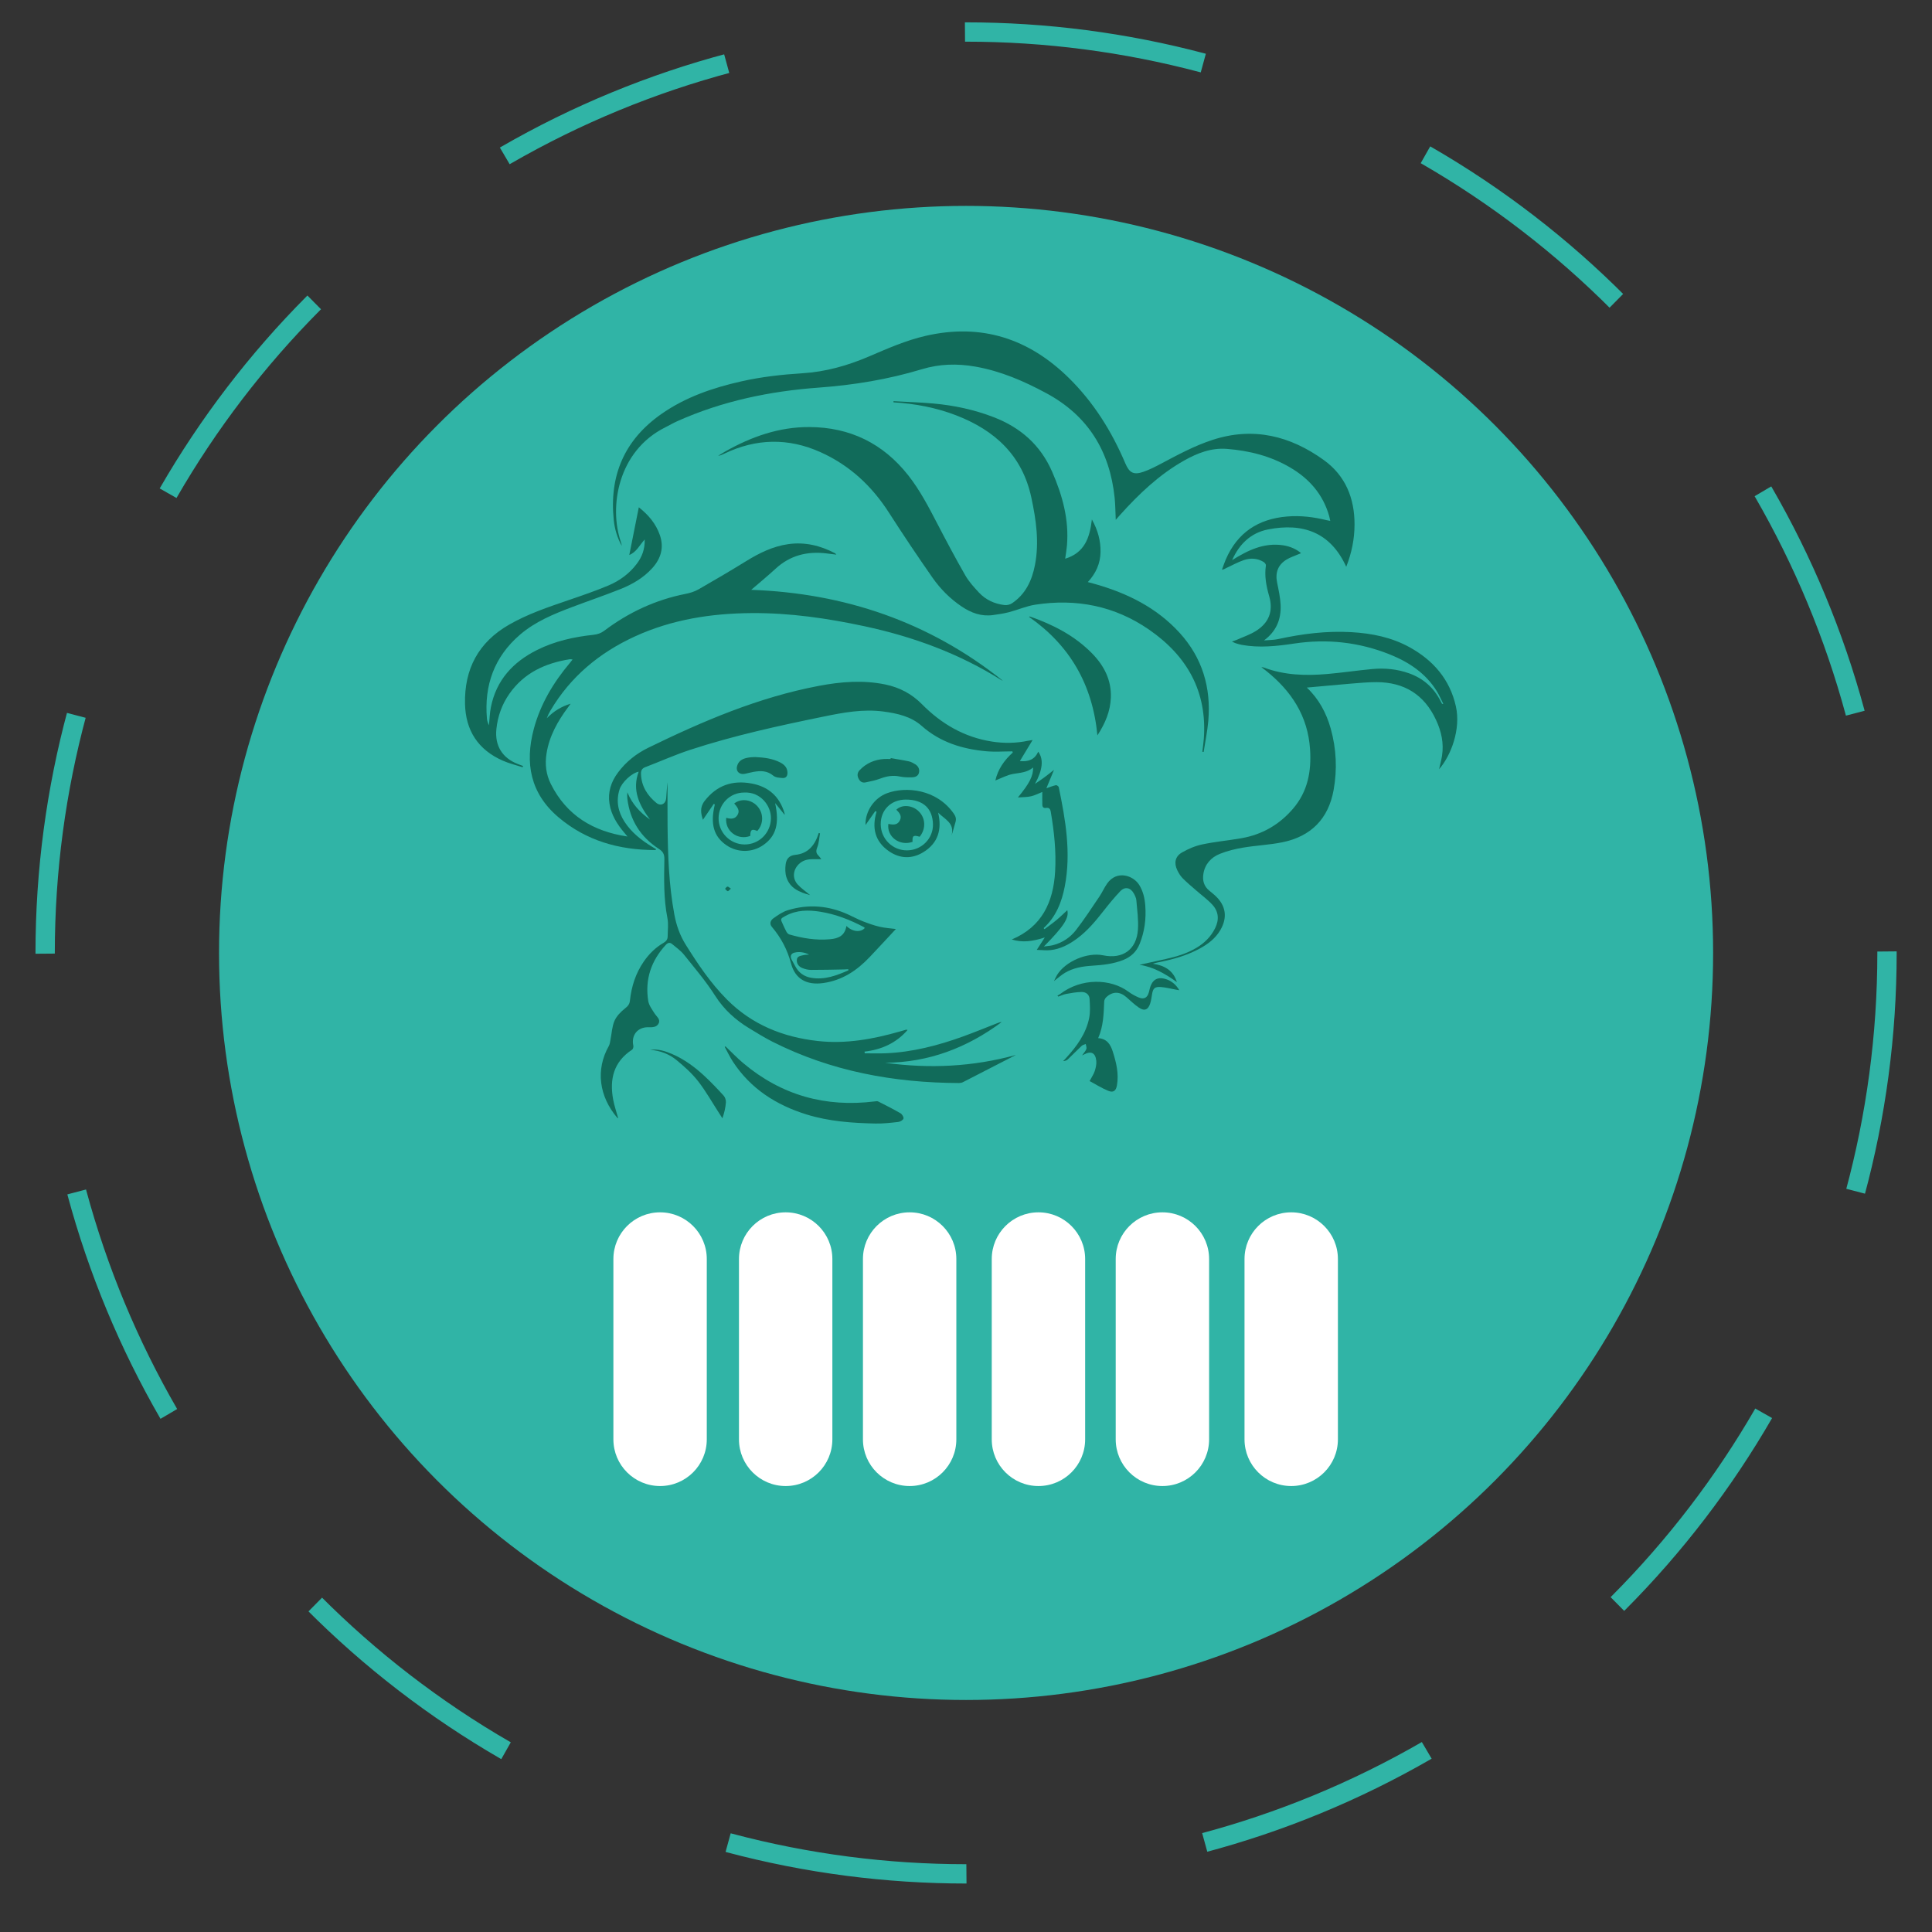 <?xml version="1.0" encoding="utf-8"?>
<!-- Generator: Adobe Illustrator 17.0.1, SVG Export Plug-In . SVG Version: 6.00 Build 0)  -->
<!DOCTYPE svg PUBLIC "-//W3C//DTD SVG 1.1//EN" "http://www.w3.org/Graphics/SVG/1.1/DTD/svg11.dtd">
<svg version="1.1" id="Layer_1" xmlns="http://www.w3.org/2000/svg" xmlns:xlink="http://www.w3.org/1999/xlink" x="0px" y="0px"
	 width="100px" height="100px" viewBox="0 0 100 100" enable-background="new 0 0 100 100" xml:space="preserve">
<rect x="0" y="0" width="100" height="100" fill="#333333" stroke="none"/>
<circle fill="#30B4A6" cx="50.004" cy="49.324" r="38.667"/>
<g>
	<path fill="#116B5A" d="M52.585,54.603c-0.912,0.47-1.824,0.94-2.738,1.407c-0.062,0.032-0.139,0.048-0.209,0.048
		c-3.372-0.014-6.618-0.606-9.653-2.138c-0.415-0.21-0.812-0.457-1.21-0.699c-0.711-0.431-1.303-0.967-1.761-1.685
		c-0.476-0.746-1.056-1.427-1.61-2.12c-0.17-0.212-0.403-0.375-0.615-0.552c-0.111-0.093-0.219-0.076-0.323,0.037
		c-0.764,0.827-1.092,1.796-0.913,2.91c0.037,0.228,0.199,0.441,0.328,0.645c0.102,0.162,0.314,0.295,0.213,0.51
		c-0.099,0.211-0.332,0.209-0.539,0.204c-0.55-0.012-0.893,0.413-0.774,0.951c0.014,0.065-0.015,0.18-0.063,0.211
		c-0.956,0.622-1.175,1.524-0.982,2.576c0.06,0.326,0.171,0.642,0.26,0.968c-0.014-0.005-0.036-0.007-0.046-0.019
		c-0.942-1.105-1.13-2.489-0.439-3.713c0.054-0.095,0.065-0.216,0.087-0.327c0.066-0.326,0.078-0.674,0.206-0.973
		c0.105-0.246,0.32-0.467,0.535-0.638c0.152-0.122,0.245-0.214,0.267-0.42c0.078-0.726,0.296-1.409,0.716-2.017
		c0.273-0.395,0.608-0.727,1.024-0.968c0.134-0.078,0.211-0.176,0.212-0.327c0.002-0.319,0.048-0.648-0.013-0.956
		c-0.199-1.011-0.175-2.03-0.157-3.048c0.004-0.257-0.072-0.394-0.29-0.535c-0.938-0.609-1.491-1.474-1.626-2.593
		c-0.013-0.107-0.011-0.216,0.001-0.332c0.24,0.594,0.648,1.043,1.17,1.409c-0.556-0.742-0.94-1.523-0.585-2.476
		c-0.359,0.065-0.877,0.551-0.993,0.925c-0.186,0.599-0.073,1.152,0.261,1.667c0.361,0.557,0.87,0.954,1.429,1.295
		c0.068,0.041,0.135,0.082,0.214,0.129c-0.027,0.02-0.041,0.04-0.056,0.04c-1.865-0.003-3.573-0.477-5.017-1.706
		c-1.444-1.229-1.737-2.793-1.268-4.557c0.344-1.292,1.015-2.409,1.869-3.424c0.041-0.049,0.08-0.1,0.139-0.175
		c-0.063-0.008-0.102-0.022-0.138-0.016c-1.27,0.199-2.37,0.702-3.132,1.788c-0.384,0.547-0.604,1.162-0.673,1.825
		c-0.091,0.865,0.307,1.503,1.118,1.815c0.087,0.033,0.174,0.065,0.261,0.098c-0.007,0.022-0.014,0.043-0.021,0.065
		c-0.342-0.111-0.697-0.195-1.025-0.339c-1.275-0.561-1.928-1.557-1.957-2.944c-0.039-1.799,0.693-3.181,2.271-4.09
		c0.972-0.561,2.028-0.913,3.083-1.274c0.695-0.238,1.392-0.475,2.069-0.76c0.575-0.242,1.078-0.609,1.462-1.115
		c0.272-0.358,0.428-0.757,0.416-1.267c-0.27,0.297-0.425,0.653-0.798,0.803c0.165-0.826,0.327-1.638,0.492-2.466
		c-0.022,0.006-0.003-0.005,0.003,0c0.49,0.385,0.885,0.846,1.089,1.443c0.22,0.641,0.053,1.205-0.389,1.697
		c-0.458,0.51-1.039,0.847-1.665,1.096c-0.818,0.326-1.652,0.609-2.475,0.92c-0.963,0.363-1.917,0.754-2.709,1.433
		c-1.332,1.143-1.862,2.614-1.715,4.345c0.01,0.119,0.053,0.236,0.105,0.347c0.032-0.312,0.039-0.629,0.1-0.935
		c0.279-1.402,1.144-2.34,2.391-2.963c0.918-0.459,1.904-0.676,2.916-0.785c0.209-0.023,0.385-0.079,0.558-0.209
		c1.257-0.947,2.65-1.6,4.2-1.907c0.233-0.046,0.473-0.117,0.677-0.234c0.834-0.476,1.662-0.965,2.479-1.468
		c0.676-0.417,1.375-0.762,2.171-0.875c0.863-0.122,1.663,0.074,2.424,0.472c0.017,0.009,0.027,0.03,0.063,0.071
		c-0.198-0.025-0.367-0.047-0.537-0.067c-0.984-0.113-1.861,0.109-2.605,0.795c-0.41,0.378-0.843,0.732-1.262,1.094
		c4.815,0.171,9.202,1.65,13.021,4.702c-0.026-0.011-0.054-0.018-0.077-0.032c-2.183-1.373-4.561-2.245-7.074-2.784
		c-1.928-0.414-3.869-0.696-5.845-0.682c-2.088,0.014-4.121,0.328-6.037,1.204c-1.842,0.843-3.34,2.083-4.38,3.842
		c-0.073,0.124-0.137,0.254-0.189,0.397c0.344-0.353,0.745-0.608,1.233-0.752c-0.042,0.059-0.083,0.118-0.127,0.176
		c-0.541,0.726-0.98,1.5-1.121,2.411c-0.085,0.545-0.025,1.072,0.227,1.573c0.818,1.624,2.187,2.451,3.963,2.713
		c-0.051-0.062-0.102-0.124-0.154-0.186c-0.377-0.445-0.685-0.927-0.776-1.516c-0.092-0.595,0.081-1.124,0.433-1.6
		c0.416-0.563,0.956-0.99,1.575-1.292c2.826-1.38,5.71-2.612,8.822-3.202c1.143-0.217,2.295-0.312,3.451-0.072
		c0.731,0.152,1.361,0.481,1.892,1.02c1.003,1.015,2.187,1.708,3.617,1.933c0.632,0.099,1.262,0.09,1.889-0.044
		c0.062-0.013,0.126-0.02,0.221-0.034c-0.225,0.372-0.434,0.717-0.658,1.088c0.446,0.045,0.769-0.077,0.948-0.486
		c0.298,0.399,0.224,0.957-0.166,1.667c0.159-0.11,0.32-0.216,0.475-0.33c0.162-0.119,0.318-0.246,0.508-0.394
		c-0.141,0.342-0.266,0.644-0.393,0.951c0.185-0.063,0.336-0.125,0.493-0.16c0.041-0.009,0.138,0.058,0.147,0.103
		c0.352,1.695,0.646,3.395,0.313,5.131c-0.158,0.823-0.458,1.579-1.095,2.165c0.014,0.018,0.029,0.036,0.043,0.055
		c0.206-0.155,0.419-0.303,0.617-0.468c0.2-0.166,0.385-0.35,0.565-0.515c0.094,0.402-0.162,0.815-1.212,1.881
		c0.197-0.029,0.341-0.037,0.478-0.072c0.483-0.125,0.888-0.398,1.185-0.782c0.431-0.556,0.815-1.149,1.21-1.732
		c0.146-0.216,0.251-0.462,0.401-0.675c0.502-0.71,1.361-0.422,1.667,0.084c0.198,0.327,0.28,0.688,0.307,1.06
		c0.05,0.684-0.035,1.351-0.296,1.991c-0.164,0.402-0.454,0.668-0.853,0.826c-0.523,0.206-1.073,0.259-1.626,0.295
		c-0.484,0.031-0.957,0.114-1.38,0.364c-0.19,0.113-0.357,0.265-0.57,0.428c0.063-0.127,0.103-0.225,0.158-0.315
		c0.44-0.709,1.562-1.186,2.385-1.017c1.016,0.209,1.728-0.292,1.801-1.327c0.035-0.502-0.039-1.013-0.081-1.518
		c-0.01-0.125-0.073-0.253-0.136-0.365c-0.169-0.302-0.461-0.357-0.698-0.107c-0.3,0.316-0.579,0.654-0.848,0.998
		c-0.415,0.529-0.839,1.046-1.384,1.449c-0.416,0.308-0.864,0.547-1.386,0.602c-0.218,0.023-0.441-0.007-0.703-0.014
		c0.149-0.23,0.263-0.407,0.416-0.643c-0.611,0.201-1.16,0.281-1.708,0.105c1.56-0.657,2.149-1.93,2.242-3.513
		c0.061-1.037-0.05-2.065-0.224-3.088c-0.027-0.158-0.086-0.236-0.253-0.208c-0.121,0.02-0.182-0.046-0.185-0.157
		c-0.006-0.224-0.002-0.448-0.002-0.669c-0.193,0.076-0.383,0.178-0.585,0.224c-0.205,0.047-0.423,0.04-0.677,0.06
		c0.6-0.727,0.796-1.113,0.787-1.55c-0.312,0.266-0.685,0.269-1.048,0.335c-0.306,0.056-0.593,0.215-0.906,0.336
		c0.133-0.583,0.459-1.048,0.901-1.445c-0.007-0.02-0.013-0.04-0.02-0.061c-0.455,0-0.913,0.035-1.364-0.007
		c-1.233-0.115-2.375-0.465-3.332-1.313c-0.552-0.489-1.258-0.646-1.975-0.742c-1.052-0.141-2.073,0.05-3.096,0.26
		c-2.325,0.476-4.643,0.981-6.901,1.719c-0.794,0.259-1.559,0.604-2.34,0.903c-0.175,0.067-0.221,0.183-0.215,0.354
		c0.022,0.628,0.326,1.109,0.796,1.493c0.226,0.185,0.485,0.054,0.508-0.244c0.022-0.276,0.035-0.552,0.07-0.828
		c0,0.745-0.006,1.489,0.001,2.234c0.016,1.545,0.067,3.087,0.351,4.612c0.103,0.556,0.285,1.078,0.588,1.563
		c0.631,1.009,1.291,1.992,2.135,2.84c1.297,1.303,2.898,1.944,4.693,2.146c1.458,0.164,2.873-0.094,4.269-0.495
		c0.105-0.03,0.21-0.061,0.315-0.09c0.012-0.003,0.027,0.006,0.072,0.016c-0.597,0.685-1.351,1.017-2.228,1.119
		c0.004,0.029,0.008,0.059,0.012,0.088c0.364,0,0.728,0.013,1.09-0.002c1.382-0.058,2.704-0.403,3.997-0.87
		c0.595-0.215,1.181-0.457,1.771-0.687c0.072-0.028,0.145-0.056,0.227-0.057c-1.789,1.332-3.779,2.091-6.032,2.105
		C48.096,55.325,50.355,55.218,52.585,54.603z"/>
	<path fill="#116B5A" d="M67.64,35.589c0.605,0.567,1.008,1.298,1.239,2.126c0.292,1.048,0.341,2.112,0.148,3.18
		c-0.27,1.489-1.171,2.396-2.643,2.699c-0.668,0.137-1.358,0.164-2.031,0.277c-0.412,0.069-0.829,0.168-1.215,0.325
		c-0.45,0.182-0.77,0.526-0.851,1.033c-0.055,0.345,0.026,0.65,0.314,0.878c0.108,0.086,0.215,0.174,0.316,0.269
		c0.538,0.507,0.624,1.116,0.251,1.759c-0.254,0.438-0.642,0.729-1.076,0.965c-0.673,0.364-1.401,0.565-2.147,0.711
		c-0.091,0.018-0.182,0.039-0.275,0.071c0.596,0.087,1.057,0.34,1.245,0.951c-0.589-0.42-1.201-0.784-1.936-0.895
		c0.451-0.099,0.902-0.198,1.353-0.298c0.557-0.123,1.1-0.285,1.594-0.58c0.416-0.248,0.748-0.574,0.966-1.013
		c0.219-0.44,0.188-0.862-0.139-1.218c-0.254-0.276-0.565-0.499-0.848-0.748c-0.235-0.206-0.476-0.405-0.695-0.627
		c-0.115-0.117-0.204-0.267-0.276-0.416c-0.176-0.369-0.11-0.709,0.243-0.913c0.322-0.186,0.682-0.34,1.045-0.417
		c0.668-0.142,1.352-0.204,2.026-0.321c1.073-0.186,1.963-0.696,2.676-1.526c0.77-0.895,0.959-1.943,0.884-3.082
		c-0.114-1.722-0.969-3.016-2.278-4.061c-0.068-0.054-0.137-0.106-0.245-0.19c0.077,0.013,0.108,0.013,0.135,0.024
		c1.063,0.4,2.165,0.43,3.276,0.334c0.776-0.067,1.547-0.183,2.322-0.256c0.652-0.062,1.295-0.001,1.917,0.221
		c0.725,0.26,1.267,0.731,1.619,1.417c0.027,0.052,0.053,0.103,0.082,0.154c0.006,0.011,0.019,0.019,0.069,0.009
		c-0.113-0.223-0.211-0.455-0.343-0.666c-0.576-0.924-1.438-1.495-2.422-1.89c-1.596-0.64-3.248-0.821-4.951-0.566
		c-0.901,0.135-1.807,0.235-2.717,0.068c-0.107-0.02-0.212-0.052-0.316-0.084c-0.048-0.015-0.092-0.041-0.191-0.087
		c0.111-0.04,0.181-0.06,0.247-0.089c0.331-0.148,0.683-0.264,0.988-0.455c0.683-0.428,0.914-1.031,0.692-1.805
		c-0.151-0.525-0.253-1.045-0.169-1.592c0.008-0.053-0.06-0.142-0.117-0.177c-0.326-0.2-0.684-0.216-1.032-0.096
		c-0.313,0.109-0.608,0.271-0.91,0.413c-0.062,0.029-0.119,0.072-0.216,0.082c0.065-0.174,0.121-0.352,0.195-0.523
		c0.601-1.396,1.683-2.108,3.179-2.231c0.69-0.057,1.366,0.024,2.035,0.189c0.054,0.013,0.109,0.022,0.196,0.039
		c-0.022-0.101-0.035-0.177-0.056-0.251c-0.319-1.128-1.034-1.939-2.029-2.52c-1.007-0.588-2.109-0.864-3.261-0.956
		c-0.811-0.065-1.534,0.217-2.221,0.605c-1.285,0.725-2.337,1.728-3.315,2.816c-0.066,0.074-0.131,0.149-0.221,0.251
		c-0.019-0.41-0.019-0.778-0.057-1.143c-0.25-2.406-1.371-4.243-3.53-5.409c-1.166-0.63-2.369-1.15-3.683-1.38
		c-0.932-0.163-1.849-0.141-2.764,0.136c-1.741,0.527-3.52,0.819-5.339,0.952c-2.524,0.184-4.986,0.693-7.314,1.735
		c-0.212,0.095-0.414,0.214-0.622,0.318c-2.477,1.23-2.923,4.141-2.307,5.931c0.023,0.067,0.042,0.135,0.047,0.206
		c-0.231-0.417-0.365-0.867-0.413-1.336c-0.239-2.298,0.55-4.144,2.455-5.482c1.249-0.877,2.664-1.36,4.138-1.693
		c1.047-0.237,2.109-0.355,3.179-0.422c1.198-0.075,2.335-0.397,3.435-0.868c0.957-0.41,1.91-0.831,2.931-1.067
		c2.882-0.664,5.339,0.134,7.419,2.181c1.284,1.264,2.22,2.766,2.921,4.418c0.209,0.493,0.431,0.614,0.941,0.436
		c0.321-0.112,0.628-0.27,0.929-0.43c0.856-0.455,1.708-0.914,2.633-1.217c2.116-0.694,4.034-0.216,5.779,1.046
		c1.116,0.807,1.588,1.977,1.582,3.343c-0.003,0.743-0.148,1.459-0.429,2.176c-0.817-1.798-2.257-2.286-4.052-1.933
		c-0.884,0.174-1.489,0.762-1.855,1.589c0.811-0.51,1.645-0.918,2.642-0.769c0.349,0.052,0.688,0.199,0.925,0.407
		c-0.056,0.024-0.105,0.043-0.152,0.064c-0.199,0.087-0.411,0.154-0.595,0.266c-0.451,0.275-0.597,0.681-0.49,1.2
		c0.077,0.376,0.16,0.757,0.179,1.139c0.037,0.745-0.215,1.372-0.859,1.848c0.245-0.022,0.495-0.018,0.733-0.07
		c1.251-0.273,2.511-0.433,3.794-0.358c1.051,0.061,2.069,0.264,2.999,0.776c1.231,0.677,2.09,1.661,2.405,3.06
		c0.267,1.187-0.253,2.557-0.869,3.258c0.053-0.237,0.115-0.46,0.151-0.686c0.104-0.655-0.031-1.269-0.309-1.866
		c-0.611-1.316-1.649-1.953-3.084-1.955c-0.436,0-0.872,0.04-1.307,0.076C69.167,35.448,68.401,35.521,67.64,35.589z"/>
	<path fill="#116B5A" d="M46.248,20.765c0.689,0.039,1.38,0.059,2.067,0.121c1.07,0.097,2.115,0.319,3.121,0.708
		c1.388,0.537,2.419,1.438,3.024,2.826c0.532,1.221,0.877,2.467,0.766,3.81c-0.018,0.214-0.056,0.427-0.092,0.689
		c1.008-0.311,1.272-1.085,1.382-2.033c0.312,0.562,0.457,1.106,0.447,1.688c-0.01,0.591-0.237,1.101-0.657,1.554
		c0.156,0.043,0.28,0.075,0.404,0.11c1.66,0.476,3.166,1.221,4.347,2.518c1.175,1.291,1.633,2.83,1.485,4.554
		c-0.047,0.54-0.159,1.074-0.242,1.611c-0.022-0.003-0.044-0.007-0.067-0.01c0.026-0.226,0.06-0.452,0.077-0.679
		c0.177-2.444-0.868-4.282-2.835-5.642c-1.781-1.231-3.764-1.618-5.886-1.292c-0.463,0.071-0.905,0.269-1.362,0.388
		c-0.274,0.071-0.556,0.113-0.837,0.151c-0.595,0.081-1.119-0.113-1.606-0.438c-0.601-0.402-1.107-0.911-1.517-1.497
		c-0.775-1.109-1.528-2.235-2.26-3.374c-0.885-1.379-2.037-2.448-3.534-3.122c-1.666-0.75-3.331-0.715-4.98,0.074
		c-0.102,0.049-0.203,0.098-0.323,0.113c0.127-0.078,0.253-0.16,0.383-0.233c1.347-0.757,2.771-1.262,4.335-1.256
		c2.108,0.008,3.822,0.847,5.127,2.505c0.602,0.765,1.047,1.626,1.495,2.486c0.47,0.903,0.947,1.803,1.454,2.687
		c0.186,0.324,0.447,0.61,0.704,0.887c0.354,0.382,0.812,0.589,1.327,0.649c0.125,0.014,0.282-0.021,0.385-0.091
		c0.705-0.474,1.035-1.184,1.19-1.987c0.227-1.176,0.059-2.333-0.188-3.486c-0.468-2.186-1.896-3.489-3.902-4.26
		c-1.04-0.4-2.124-0.601-3.234-0.67C46.245,20.802,46.246,20.783,46.248,20.765z"/>
	<path fill="#116B5A" d="M46.371,48.085c-0.435,0.466-0.891,0.962-1.355,1.451c-0.662,0.699-1.427,1.211-2.41,1.347
		c-0.841,0.117-1.445-0.197-1.662-1.013c-0.191-0.718-0.518-1.337-0.991-1.894c-0.145-0.171-0.061-0.343,0.072-0.44
		c0.232-0.168,0.482-0.34,0.751-0.423c1.066-0.328,2.114-0.241,3.129,0.223c0.252,0.115,0.496,0.247,0.753,0.348
		c0.284,0.111,0.574,0.216,0.87,0.284C45.817,48.036,46.116,48.052,46.371,48.085z M43.811,47.927
		c0.306,0.31,0.747,0.346,0.951,0.104c-0.021-0.018-0.04-0.041-0.065-0.054c-0.706-0.37-1.441-0.657-2.231-0.785
		c-0.62-0.1-1.233-0.097-1.806,0.214c-0.274,0.149-0.273,0.151-0.144,0.425c0.062,0.132,0.117,0.267,0.188,0.393
		c0.033,0.058,0.089,0.125,0.148,0.142c0.688,0.199,1.386,0.314,2.108,0.249C43.389,48.577,43.727,48.441,43.811,47.927z
		 M43.912,50.225c-0.002-0.02-0.004-0.039-0.006-0.059c-0.072,0.004-0.144,0.011-0.215,0.012c-0.574,0.01-1.147,0.026-1.721,0.024
		c-0.149-0.001-0.305-0.041-0.444-0.097c-0.181-0.073-0.298-0.225-0.282-0.425c0.015-0.196,0.201-0.207,0.345-0.242
		c0.094-0.023,0.194-0.021,0.291-0.03c-0.245-0.116-0.497-0.163-0.755-0.101c-0.184,0.044-0.238,0.18-0.154,0.353
		c0.057,0.118,0.127,0.229,0.187,0.345c0.177,0.34,0.456,0.541,0.831,0.606C42.682,50.73,43.3,50.492,43.912,50.225z"/>
	<path fill="#116B5A" d="M56.398,55.956c0.109-0.208,0.212-0.354,0.265-0.517c0.055-0.169,0.098-0.357,0.081-0.53
		c-0.043-0.419-0.27-0.525-0.637-0.329c-0.022,0.012-0.046,0.022-0.101,0.049c0.092-0.132,0.183-0.223,0.223-0.332
		c0.027-0.073-0.018-0.172-0.031-0.259c-0.071,0.031-0.157,0.045-0.21,0.095c-0.243,0.228-0.474,0.469-0.716,0.698
		c-0.059,0.056-0.142,0.087-0.243,0.092c0.052-0.055,0.104-0.11,0.155-0.166c0.551-0.603,1.031-1.255,1.193-2.074
		c0.062-0.314,0.038-0.649,0.02-0.973c-0.012-0.223-0.175-0.368-0.418-0.365c-0.265,0.004-0.532,0.053-0.794,0.101
		c-0.14,0.026-0.272,0.091-0.408,0.138c-0.015-0.016-0.03-0.032-0.045-0.049c0.046-0.027,0.096-0.049,0.138-0.082
		c1.107-0.85,2.619-0.8,3.532-0.127c0.163,0.12,0.344,0.222,0.53,0.301c0.285,0.12,0.459,0.019,0.537-0.28
		c0.017-0.063,0.029-0.128,0.047-0.191c0.129-0.47,0.415-0.621,0.874-0.462c0.262,0.091,0.492,0.284,0.649,0.56
		c-0.069-0.012-0.12-0.02-0.17-0.029c-0.257-0.047-0.513-0.115-0.772-0.135c-0.333-0.026-0.42,0.065-0.47,0.391
		c-0.023,0.151-0.046,0.303-0.091,0.448c-0.103,0.34-0.299,0.423-0.589,0.224c-0.233-0.159-0.438-0.359-0.652-0.545
		c-0.341-0.296-0.707-0.299-1.036,0.009c-0.056,0.053-0.103,0.145-0.106,0.221c-0.027,0.639-0.04,1.279-0.312,1.896
		c0.448,0.031,0.635,0.317,0.754,0.691c0.183,0.574,0.324,1.149,0.217,1.757c-0.05,0.284-0.192,0.39-0.461,0.275
		C57.022,56.319,56.715,56.126,56.398,55.956z"/>
	<path fill="#116B5A" d="M37.552,54.161c0.305,0.29,0.597,0.597,0.918,0.867c1.978,1.664,4.258,2.3,6.814,1.98
		c0.056-0.007,0.124-0.02,0.17,0.003c0.388,0.197,0.778,0.393,1.155,0.611c0.083,0.048,0.176,0.201,0.155,0.274
		c-0.023,0.08-0.168,0.164-0.268,0.176c-0.389,0.044-0.782,0.09-1.173,0.082c-1.21-0.025-2.415-0.108-3.581-0.471
		c-1.571-0.488-2.89-1.331-3.806-2.729c-0.16-0.245-0.285-0.513-0.426-0.77C37.524,54.175,37.538,54.168,37.552,54.161z"/>
	<path fill="#116B5A" d="M56.802,38.063c-0.251-2.63-1.425-4.655-3.541-6.134c0.022-0.01,0.035-0.022,0.044-0.02
		c1.2,0.421,2.315,0.989,3.217,1.908c0.624,0.636,1.012,1.384,0.975,2.302C57.468,36.813,57.213,37.431,56.802,38.063z"/>
	<path fill="#116B5A" d="M45.304,41.983c-0.175,0.249-0.349,0.497-0.505,0.72c-0.025-0.691,0.434-1.397,1.123-1.65
		c0.952-0.349,2.548-0.226,3.448,1.063c0.099,0.142,0.137,0.274,0.083,0.445c-0.071,0.225-0.119,0.457-0.205,0.695
		c0.189-0.653-0.356-0.855-0.69-1.193c0.205,0.866,0,1.579-0.771,2.049c-0.586,0.357-1.208,0.338-1.773-0.051
		c-0.729-0.502-0.896-1.213-0.643-2.047C45.348,42.003,45.326,41.993,45.304,41.983z M46.877,41.386
		c-0.761,0.005-1.298,0.538-1.291,1.283c0.007,0.753,0.62,1.356,1.371,1.346c0.745-0.009,1.352-0.611,1.333-1.356
		C48.269,41.882,47.825,41.385,46.877,41.386z"/>
	<path fill="#116B5A" d="M40.12,41.567c0.229,1.05,0.055,1.706-0.607,2.169c-0.574,0.402-1.329,0.409-1.908,0.016
		c-0.663-0.45-0.851-1.104-0.606-2.111c-0.017-0.012-0.035-0.024-0.052-0.036c-0.19,0.278-0.38,0.557-0.564,0.827
		c-0.1-0.316-0.177-0.635,0.091-0.979c0.627-0.806,1.434-1.079,2.414-0.902c0.875,0.158,1.453,0.661,1.712,1.519
		c0.008,0.027,0.013,0.056,0.017,0.084c0.001,0.005-0.006,0.011-0.008,0.014C40.447,41.968,40.284,41.767,40.12,41.567z
		 M38.522,41.022c-0.735-0.004-1.324,0.585-1.328,1.328c-0.004,0.742,0.596,1.351,1.337,1.359c0.754,0.008,1.358-0.592,1.373-1.345
		C39.916,41.698,39.359,40.978,38.522,41.022z"/>
	<path fill="#116B5A" d="M46.102,39.241c0.313,0.054,0.628,0.099,0.939,0.166c0.117,0.025,0.23,0.089,0.334,0.154
		c0.155,0.097,0.232,0.249,0.192,0.429c-0.041,0.188-0.207,0.241-0.37,0.244c-0.209,0.004-0.424,0.002-0.627-0.042
		c-0.358-0.078-0.686-0.014-1.021,0.112c-0.241,0.091-0.499,0.142-0.753,0.193c-0.18,0.036-0.299-0.058-0.372-0.228
		c-0.071-0.165-0.031-0.302,0.083-0.419c0.339-0.348,0.757-0.53,1.24-0.563c0.116-0.008,0.232-0.001,0.348-0.001
		C46.098,39.272,46.1,39.257,46.102,39.241z"/>
	<path fill="#116B5A" d="M39.09,39.185c0.46,0.023,0.893,0.073,1.29,0.278c0.208,0.107,0.369,0.258,0.379,0.518
		c0.007,0.174-0.068,0.298-0.244,0.289c-0.167-0.009-0.373-0.023-0.489-0.121c-0.318-0.267-0.663-0.261-1.03-0.196
		c-0.15,0.027-0.297,0.073-0.447,0.1c-0.313,0.054-0.493-0.167-0.378-0.463c0.1-0.259,0.327-0.336,0.57-0.378
		C38.862,39.189,38.987,39.192,39.09,39.185z"/>
	<path fill="#116B5A" d="M33.653,54.337c0.406-0.054,0.779,0.065,1.142,0.222c0.629,0.272,1.174,0.675,1.671,1.138
		c0.346,0.322,0.673,0.665,0.991,1.015c0.077,0.084,0.124,0.234,0.116,0.348c-0.02,0.272-0.082,0.54-0.181,0.823
		c-0.057-0.089-0.114-0.178-0.171-0.266c-0.36-0.556-0.685-1.138-1.091-1.658c-0.314-0.403-0.706-0.752-1.102-1.08
		C34.639,54.556,34.167,54.38,33.653,54.337z"/>
	<path fill="#116B5A" d="M41.933,46.331c-0.567-0.151-1.046-0.36-1.228-0.924c-0.066-0.205-0.069-0.446-0.041-0.662
		c0.035-0.272,0.167-0.466,0.501-0.498c0.675-0.064,1.026-0.518,1.213-1.132c0.022,0.007,0.044,0.013,0.066,0.02
		c-0.045,0.245-0.054,0.504-0.145,0.73c-0.076,0.189-0.059,0.307,0.078,0.435c0.047,0.044,0.08,0.103,0.134,0.173
		c-0.186,0-0.354-0.004-0.522,0.001c-0.248,0.007-0.472,0.083-0.651,0.263c-0.297,0.299-0.334,0.73-0.051,1.043
		C41.468,45.98,41.699,46.135,41.933,46.331z"/>
	<path fill="#116B5A" d="M37.831,45.996c-0.076,0.063-0.128,0.137-0.164,0.129c-0.052-0.011-0.092-0.079-0.138-0.123
		c0.041-0.04,0.08-0.108,0.125-0.112C37.699,45.886,37.75,45.944,37.831,45.996z"/>
	<path fill="#116B5A" d="M47.233,43.574c-0.67,0.239-1.346-0.272-1.251-0.93c0.314,0.074,0.484,0.026,0.588-0.166
		c0.103-0.192,0.052-0.354-0.177-0.565c0.266-0.273,0.784-0.251,1.121,0.046c0.396,0.349,0.433,0.926,0.087,1.351
		C47.276,43.213,47.218,43.252,47.233,43.574z"/>
	<path fill="#116B5A" d="M37.589,42.331c0.289,0.083,0.466,0.039,0.576-0.136c0.119-0.189,0.077-0.346-0.163-0.605
		c0.339-0.271,0.857-0.22,1.18,0.118c0.349,0.366,0.356,0.93,0.015,1.302c-0.289-0.12-0.356-0.073-0.364,0.257
		C38.186,43.515,37.513,43.015,37.589,42.331z"/>
</g>

		<circle fill="none" stroke="#30B4A6" stroke-miterlimit="10" stroke-dasharray="12.476,12.476" cx="50.004" cy="49.324" r="47.667">
		   <animateTransform  attributeName="transform"
	         attributeType="XML"
		     type="rotate"
		     from="0 50 50"
		     to="360 50 50"
			 dur="10s"
		     repeatCount="indefinite"   />
	
		</circle>

<path fill="#FFFFFF" d="M36.583,74.5c0,1.335-1.082,2.417-2.417,2.417l0,0c-1.335,0-2.417-1.082-2.417-2.417v-9.333
	c0-1.335,1.082-2.417,2.417-2.417l0,0c1.335,0,2.417,1.082,2.417,2.417V74.5z">
			<animateTransform id="square"
			  attributeName="transform"
	          attributeType="XML"
			  type="translate"
			  dur="1s"
			  values="0,3;0,-3;0,3"
			  repeatCount="indefinite"/>
			  
			  </path>
<path fill="#FFFFFF" d="M43.083,74.5c0,1.335-1.082,2.417-2.417,2.417l0,0c-1.335,0-2.417-1.082-2.417-2.417v-9.333
	c0-1.335,1.082-2.417,2.417-2.417l0,0c1.335,0,2.417,1.082,2.417,2.417V74.5z">
			<animateTransform id="square"
			  attributeName="transform"
	          attributeType="XML"
			  type="translate"
			  begin="0.1"
			  dur="1s"
			  values="0,3;0,-3;0,3"
			  repeatCount="indefinite"/>
			  
			  </path>
<path fill="#FFFFFF" d="M49.5,74.5c0,1.335-1.082,2.417-2.417,2.417l0,0c-1.335,0-2.417-1.082-2.417-2.417v-9.333
	c0-1.335,1.082-2.417,2.417-2.417l0,0c1.335,0,2.417,1.082,2.417,2.417V74.5z">
			<animateTransform id="square"
			  attributeName="transform"
	          attributeType="XML"
			  type="translate"
			  begin="0.2"
			  dur="1s"
			  values="0,3;0,-3;0,3"
			  repeatCount="indefinite"/>
			  
			  </path>
<path fill="#FFFFFF" d="M56.167,74.5c0,1.335-1.082,2.417-2.417,2.417l0,0c-1.335,0-2.417-1.082-2.417-2.417v-9.333
	c0-1.335,1.082-2.417,2.417-2.417l0,0c1.335,0,2.417,1.082,2.417,2.417V74.5z">
			<animateTransform id="square"
			  attributeName="transform"
	          attributeType="XML"
			  type="translate"
			  begin="0.3"
			  dur="1s"
			  values="0,3;0,-3;0,3"
			  repeatCount="indefinite"/>
			  
			  </path>
<path fill="#FFFFFF" d="M62.583,74.5c0,1.335-1.082,2.417-2.417,2.417l0,0c-1.335,0-2.417-1.082-2.417-2.417v-9.333
	c0-1.335,1.082-2.417,2.417-2.417l0,0c1.335,0,2.417,1.082,2.417,2.417V74.5z">
			<animateTransform id="square"
			  attributeName="transform"
	          attributeType="XML"
			  type="translate"
			  begin="0.4"
			  dur="1s"
			  values="0,3;0,-3;0,3"
			  repeatCount="indefinite"/>
			  
			  </path>
<path fill="#FFFFFF" d="M69.25,74.5c0,1.335-1.082,2.417-2.417,2.417l0,0c-1.335,0-2.417-1.082-2.417-2.417v-9.333
	c0-1.335,1.082-2.417,2.417-2.417l0,0c1.335,0,2.417,1.082,2.417,2.417V74.5z">
			<animateTransform id="square"
			  attributeName="transform"
	          attributeType="XML"
			  type="translate"
			  begin="0.5"
			  dur="1s"
			  values="0,3;0,-3;0,3"
			  repeatCount="indefinite"/>
			  
			  </path>
</svg>